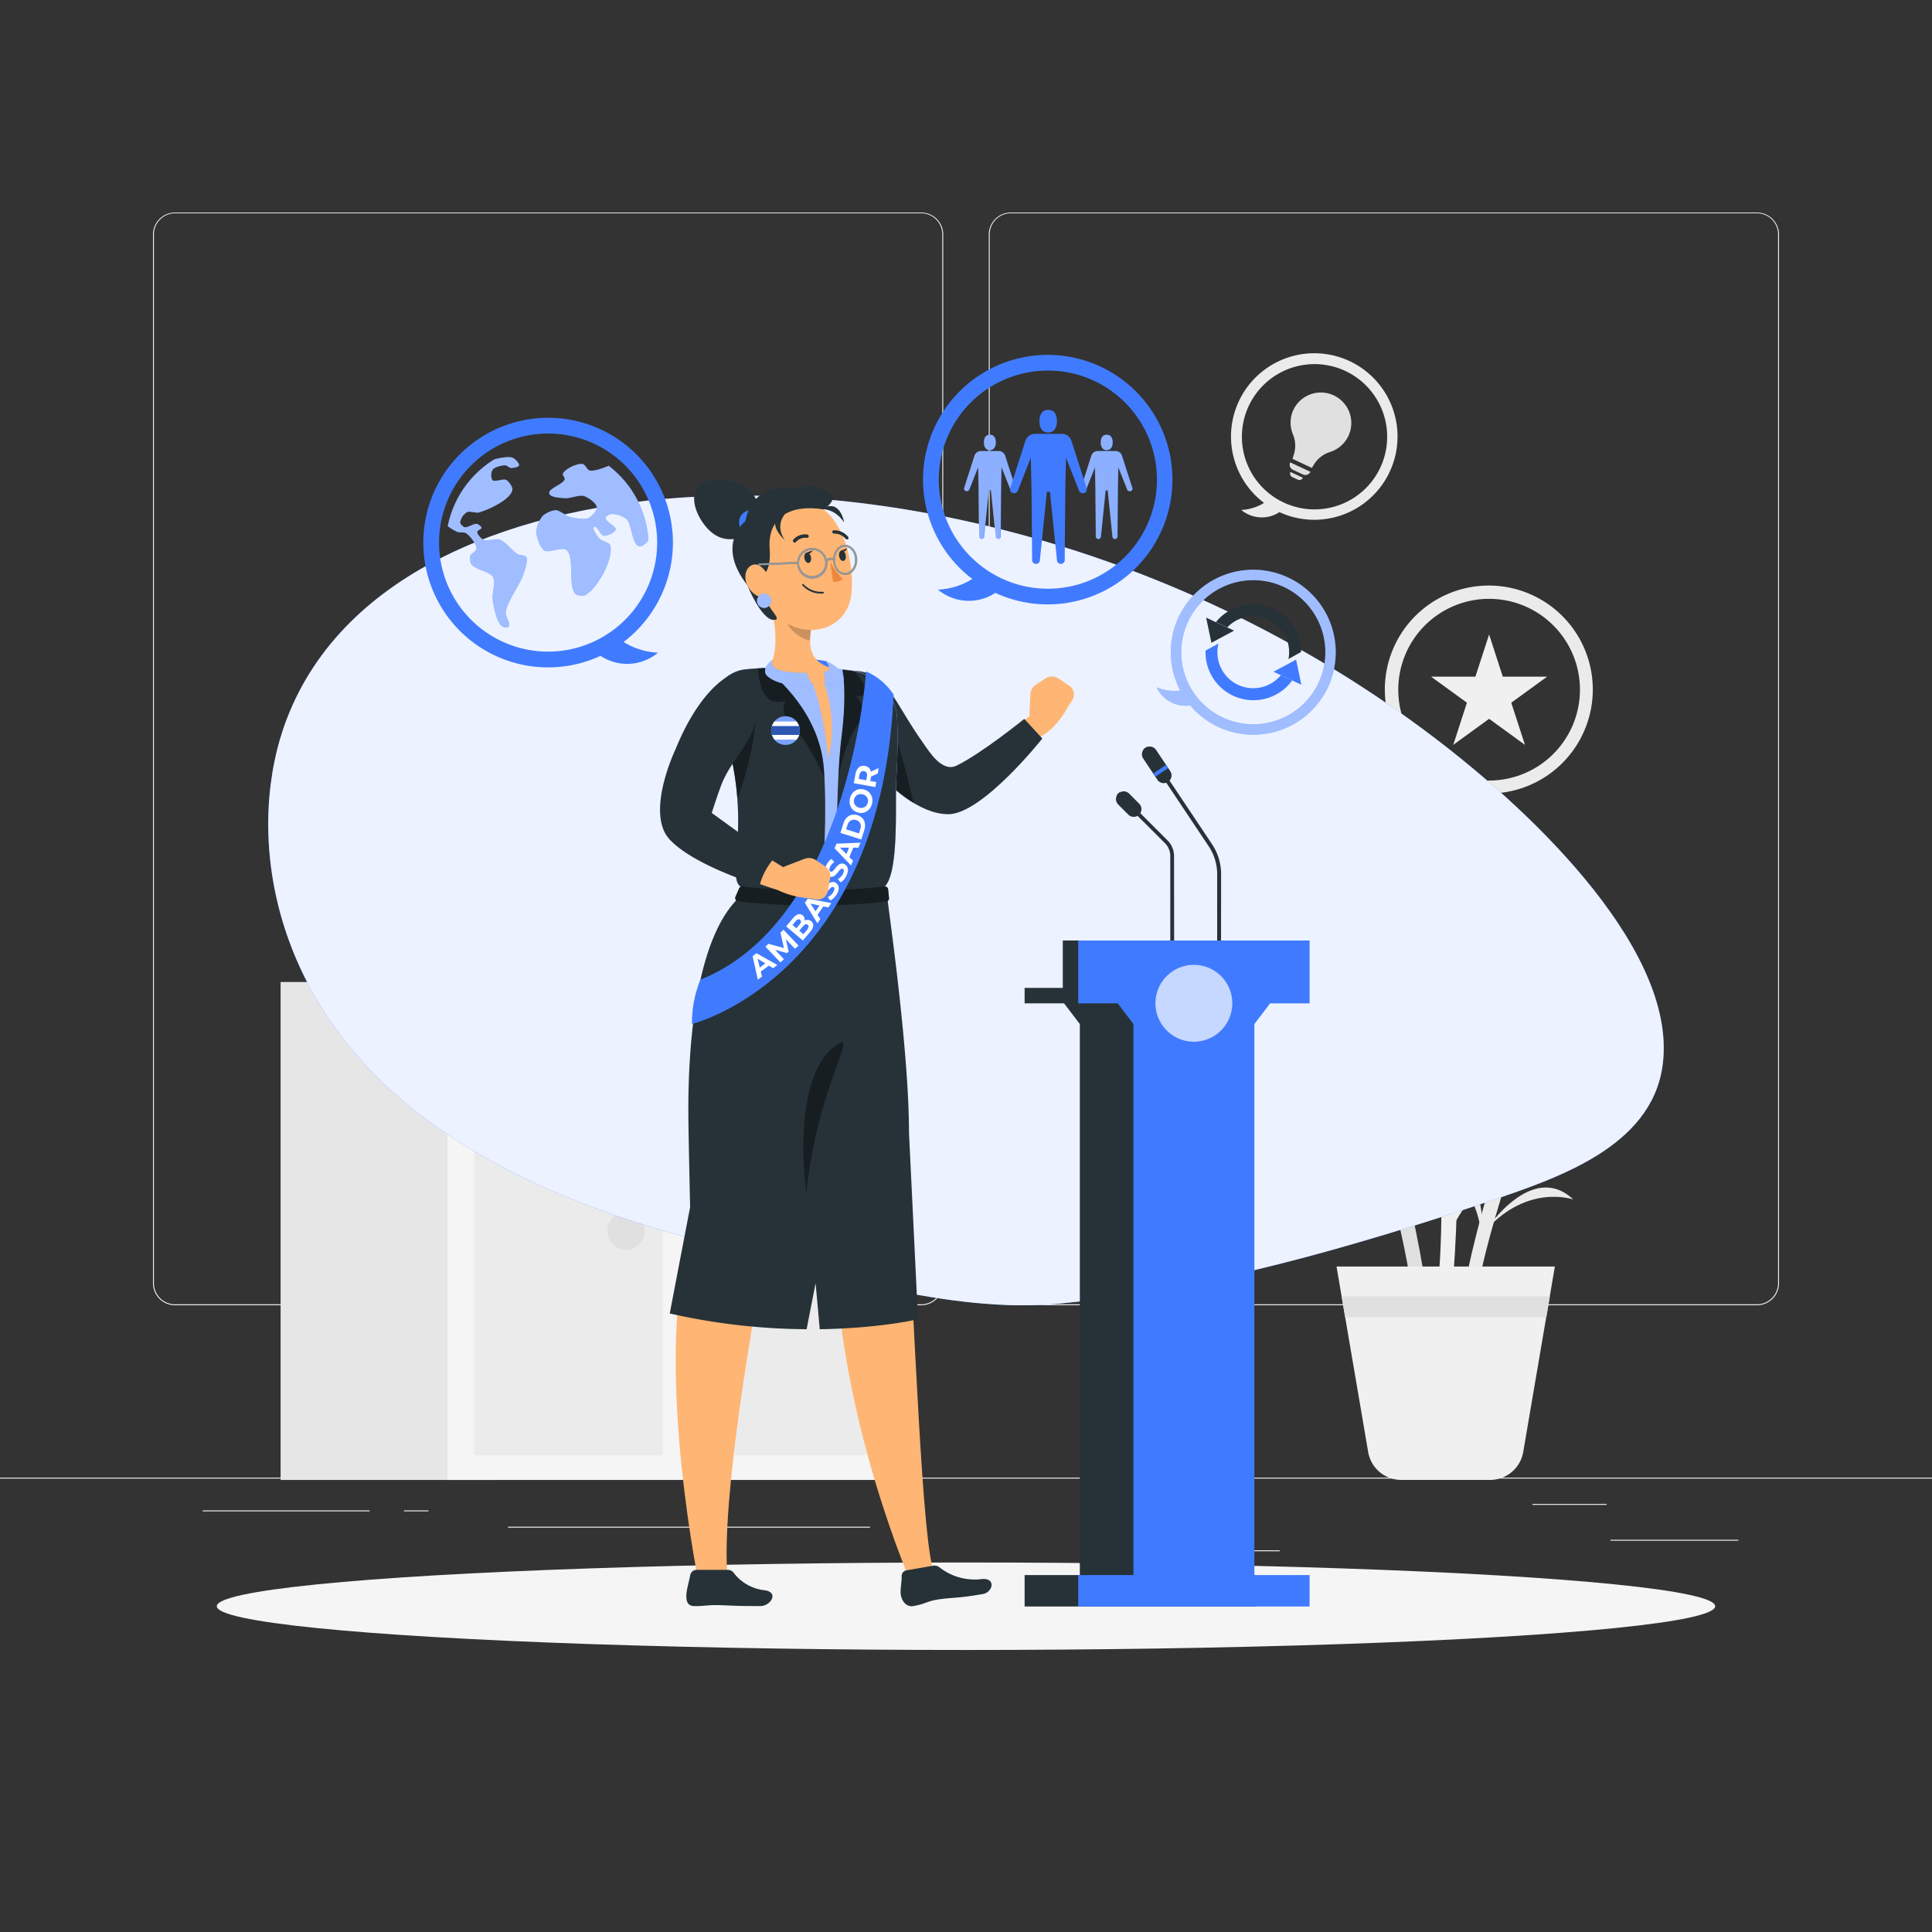<svg xmlns="http://www.w3.org/2000/svg" viewBox="0 0 500 500"><rect x="0" y="0" width="500" height="500" fill="#333333" stroke="none"/><g id="background-complete"><rect x="416.78" y="398.49" width="33.12" height="0.25" style="fill:#ebebeb"></rect><rect x="322.53" y="401.21" width="8.69" height="0.25" style="fill:#ebebeb"></rect><rect x="396.59" y="389.21" width="19.19" height="0.25" style="fill:#ebebeb"></rect><rect x="52.46" y="390.89" width="43.19" height="0.25" style="fill:#ebebeb"></rect><rect x="104.56" y="390.89" width="6.33" height="0.25" style="fill:#ebebeb"></rect><rect x="131.47" y="395.11" width="93.68" height="0.25" style="fill:#ebebeb"></rect><path d="M238.4,337.8H45.3a5.71,5.71,0,0,1-5.71-5.71V60.66A5.71,5.71,0,0,1,45.3,55H238.4a5.71,5.71,0,0,1,5.71,5.71V332.09A5.71,5.71,0,0,1,238.4,337.8ZM45.3,55.2a5.47,5.47,0,0,0-5.46,5.46V332.09a5.47,5.47,0,0,0,5.46,5.46H238.4a5.47,5.47,0,0,0,5.46-5.46V60.66a5.47,5.47,0,0,0-5.46-5.46Z" style="fill:#ebebeb"></path><path d="M454.7,337.8H261.6a5.71,5.71,0,0,1-5.71-5.71V60.66A5.71,5.71,0,0,1,261.6,55H454.7a5.71,5.71,0,0,1,5.71,5.71V332.09A5.71,5.71,0,0,1,454.7,337.8ZM261.6,55.2a5.47,5.47,0,0,0-5.46,5.46V332.09a5.47,5.47,0,0,0,5.46,5.46H454.7a5.47,5.47,0,0,0,5.46-5.46V60.66a5.47,5.47,0,0,0-5.46-5.46Z" style="fill:#ebebeb"></path><rect y="382.4" width="500" height="0.25" style="fill:#ebebeb"></rect><path d="M364.82,330.64S359,289.55,331.35,227.87c0,0,26.12,35.78,37.23,102.38Z" style="fill:#e0e0e0"></path><path d="M363.65,317.35s-11.9-20-24-9.56C339.61,307.79,352.43,303.9,363.65,317.35Z" style="fill:#e0e0e0"></path><path d="M361.21,307.36s-9.3-24.09-29.06-17.44C332.15,289.92,352.25,292.45,361.21,307.36Z" style="fill:#e0e0e0"></path><path d="M357.1,292.75a39.45,39.45,0,0,0-29.22-17S343,267,356.81,290Z" style="fill:#e0e0e0"></path><path d="M352.45,278.8S342.9,264,327.78,263.11c0,0,13.74-6.63,24.36,12.72Z" style="fill:#e0e0e0"></path><path d="M346.5,262s-7.28-10.27-18.09-10.15c0,0,11.52-4.09,17.88,8.17Z" style="fill:#e0e0e0"></path><path d="M342.41,252.51s-5.22-13.69-16-13.58c0,0,9.22-3,15.58,9.21Z" style="fill:#e0e0e0"></path><path d="M364.79,321.1s-1.59-23.25,14.36-21.52C379.15,299.58,366.38,303.66,364.79,321.1Z" style="fill:#e0e0e0"></path><path d="M361.13,311.49s-6-25.11,14-30.86C375.14,280.63,360,294.14,361.13,311.49Z" style="fill:#e0e0e0"></path><path d="M356.49,292.94a39.44,39.44,0,0,1,14.38-30.6s-17.43,1.37-15.72,28.16Z" style="fill:#e0e0e0"></path><path d="M353.73,277s-.57-17.64,11.39-26.92c0,0-15.08,2.35-12.83,24.3Z" style="fill:#e0e0e0"></path><path d="M349,264.14s.15-12.58,9.12-18.63c0,0-11.8,3.19-10.08,16.89Z" style="fill:#e0e0e0"></path><path d="M344.08,252.38s-3.48-14.23,5.48-20.28c0,0-9.31,2.74-7.59,16.44Z" style="fill:#e0e0e0"></path><path d="M383.09,330.24s7.15-37.35,35.11-92.59c0,0-25.46,31.6-38.53,92.07Z" style="fill:#ebebeb"></path><path d="M384.75,318.13s11.75-17.82,22.41-7.7C407.16,310.43,395.59,306.3,384.75,318.13Z" style="fill:#ebebeb"></path><path d="M387.41,309.09s9.57-21.64,27.36-14.69C414.77,294.4,396.26,295.84,387.41,309.09Z" style="fill:#ebebeb"></path><path d="M391.81,295.9a36.13,36.13,0,0,1,27.49-14.3s-13.47-8.7-27.1,11.78Z" style="fill:#ebebeb"></path><path d="M396.68,283.34s9.38-13.17,23.26-13.28c0,0-12.29-6.67-22.85,10.57Z" style="fill:#ebebeb"></path><path d="M402.85,268.2s7.11-9.08,17-8.5c0,0-10.37-4.24-16.72,6.7Z" style="fill:#ebebeb"></path><path d="M407,259.71s5.37-12.3,15.26-11.72c0,0-8.31-3.19-14.66,7.75Z" style="fill:#ebebeb"></path><path d="M383.53,321.51s2.47-21.21-12.2-20.32C371.33,301.19,382.84,305.48,383.53,321.51Z" style="fill:#ebebeb"></path><path d="M387.31,312.88s6.61-22.72-11.48-28.85C375.83,284,389.07,297,387.31,312.88Z" style="fill:#ebebeb"></path><path d="M392.36,296.1a36.13,36.13,0,0,0-11.83-28.63s15.9,2,13.16,26.45Z" style="fill:#ebebeb"></path><path d="M395.58,281.62s1.29-16.12-9.25-25.14c0,0,13.7,2.81,10.68,22.8Z" style="fill:#ebebeb"></path><path d="M400.46,270.07s.41-11.52-7.53-17.44c0,0,10.66,3.42,8.49,15.88Z" style="fill:#ebebeb"></path><path d="M405.49,259.52s3.8-12.87-4.14-18.79c0,0,8.41,2.9,6.23,15.37Z" style="fill:#ebebeb"></path><path d="M372.35,330.23s4.2-41.29-7.78-107.8c0,0,16.75,41,11.52,108.32Z" style="fill:#f0f0f0"></path><path d="M374.41,317.05s-6.73-22.31-21-15.06C353.37,302,366.76,301.29,374.41,317.05Z" style="fill:#f0f0f0"></path><path d="M374.44,306.77s-3.24-25.62-24-23.92C350.43,282.85,369.33,290.14,374.44,306.77Z" style="fill:#f0f0f0"></path><path d="M374,291.6a39.45,39.45,0,0,0-24.27-23.55s16.8-4.88,24.66,20.79Z" style="fill:#f0f0f0"></path><path d="M372.8,276.94s-5.7-16.71-20.17-21.16c0,0,14.93-3.13,20.59,18.2Z" style="fill:#f0f0f0"></path><path d="M371.07,259.18S366.48,247.46,356,245c0,0,12.16-1.2,15.39,12.23Z" style="fill:#f0f0f0"></path><path d="M369.38,249s-1.77-14.54-12.3-17c0,0,9.69-.73,12.92,12.69Z" style="fill:#f0f0f0"></path><path d="M374.62,321s4-22.94,19.11-17.43C393.73,303.53,380.35,304.42,374.62,321Z" style="fill:#f0f0f0"></path><path d="M373.37,310.76s.19-25.83,21-26.59C394.39,284.17,376.48,293.65,373.37,310.76Z" style="fill:#f0f0f0"></path><path d="M373.33,291.64a39.44,39.44,0,0,1,21.31-26.25s-17.25-2.87-22,23.55Z" style="fill:#f0f0f0"></path><path d="M374.48,275.48s3.69-17.26,17.54-23.39c0,0-15.2-1.35-18.3,20.5Z" style="fill:#f0f0f0"></path><path d="M373,261.89s3.17-12.18,13.33-15.9c0,0-12.22.26-13.84,14Z" style="fill:#f0f0f0"></path><path d="M371,249.28s.05-14.65,10.2-18.36c0,0-9.7.41-11.32,14.12Z" style="fill:#f0f0f0"></path><path d="M345.89,327.77l8.19,48a8.68,8.68,0,0,0,8.56,7.23h23a8.69,8.69,0,0,0,8.57-7.23l8.19-48Z" style="fill:#f0f0f0"></path><polygon points="400.19 340.9 401.11 335.49 347.21 335.49 348.13 340.9 400.19 340.9" style="fill:#e0e0e0"></polygon><rect x="100.78" y="190.86" width="2" height="61.13" style="fill:#f0f0f0"></rect><rect x="100.78" y="245.54" width="2" height="6.45" style="fill:#e0e0e0"></rect><rect x="86.78" y="249.53" width="30" height="4.92" style="fill:#f0f0f0"></rect><path d="M103.79,190.86a2,2,0,1,1-2-2A2,2,0,0,1,103.79,190.86Z" style="fill:#e0e0e0"></path><path d="M101.78,192.87s7.84,2,8,8.67,7.34,6.5,7.84,14.33,3.83,10.67,3.83,10.67V243s-8.67,0-8.67-8.83-6-7-7.33-14.84-3.67-7-3.67-7Z" style="fill:#e0e0e0"></path><rect x="135.45" y="190.86" width="2" height="61.13" style="fill:#f0f0f0"></rect><rect x="135.45" y="245.54" width="2" height="6.45" style="fill:#e0e0e0"></rect><rect x="121.45" y="249.53" width="30" height="4.92" style="fill:#f0f0f0"></rect><path d="M138.46,190.86a2,2,0,1,1-2-2A2,2,0,0,1,138.46,190.86Z" style="fill:#e0e0e0"></path><path d="M136.45,192.87s7.83,2,8,8.67,7.33,6.5,7.83,14.33,3.84,10.67,3.84,10.67V243s-8.67,0-8.67-8.83-6-7-7.33-14.84-3.67-7-3.67-7Z" style="fill:#f0f0f0"></path><rect x="170.12" y="190.86" width="2" height="61.13" style="fill:#f0f0f0"></rect><rect x="170.12" y="245.54" width="2" height="6.45" style="fill:#e0e0e0"></rect><rect x="156.12" y="249.53" width="30" height="4.92" style="fill:#f0f0f0"></rect><circle cx="171.12" cy="190.86" r="2" style="fill:#e0e0e0"></circle><path d="M171.12,192.87s7.83,2,8,8.67,7.33,6.5,7.83,14.33,3.83,10.67,3.83,10.67V243s-8.66,0-8.66-8.83-6-7-7.34-14.84-3.66-7-3.66-7Z" style="fill:#e0e0e0"></path><rect x="72.62" y="254.14" width="55.26" height="128.87" style="fill:#e6e6e6"></rect><rect x="115.82" y="254.14" width="115.43" height="128.87" style="fill:#f5f5f5"></rect><path d="M171.53,376.62H122.72V286.68a24.4,24.4,0,0,1,24.4-24.4h0a24.4,24.4,0,0,1,24.41,24.4Z" style="fill:#ebebeb"></path><path d="M201.34,262.28h0a24.41,24.41,0,0,1,24.41,24.41v89.93a0,0,0,0,1,0,0H176.94a0,0,0,0,1,0,0V286.68A24.41,24.41,0,0,1,201.34,262.28Z" style="fill:#ebebeb"></path><path d="M166.86,318.58a4.85,4.85,0,1,1-4.85-4.85A4.85,4.85,0,0,1,166.86,318.58Z" style="fill:#e0e0e0"></path><circle cx="186.99" cy="318.58" r="4.84" style="fill:#e0e0e0"></circle><path d="M369.07,199.89a15.28,15.28,0,0,1-7.39,2.29,10.39,10.39,0,0,0,12.36.71,26.91,26.91,0,1,0-5-3ZM385.38,202a23.51,23.51,0,1,1,23.51-23.51A23.51,23.51,0,0,1,385.38,202Z" style="fill:#ebebeb"></path><polygon points="385.38 164.21 381.83 175.12 370.36 175.12 379.64 181.86 376.1 192.77 385.38 186.03 394.66 192.77 391.11 181.86 400.39 175.12 388.92 175.12 385.38 164.21" style="fill:#f0f0f0"></polygon><path d="M327.14,130.14a12.15,12.15,0,0,1-5.91,1.83,8.3,8.3,0,0,0,9.88.57,21.55,21.55,0,1,0-4-2.4Zm13,1.69A18.8,18.8,0,1,1,359,113,18.8,18.8,0,0,1,340.17,131.83Z" style="fill:#ebebeb"></path><path d="M334.72,106.08A7.88,7.88,0,1,1,344.14,117a7.5,7.5,0,0,0-4.14,3.29l-.5.81-5-2.35.31-1a7.61,7.61,0,0,0-.19-5.32A7.86,7.86,0,0,1,334.72,106.08Z" style="fill:#e0e0e0"></path><path d="M334.6,121.58l2.61,1.22a1.45,1.45,0,0,0,1.92-.7h0l-5.23-2.44h0A1.45,1.45,0,0,0,334.6,121.58Z" style="fill:#e0e0e0"></path><path d="M334.45,123.47l1.41.66a1,1,0,0,0,1.33-.49h0l-3.22-1.5h0A1,1,0,0,0,334.45,123.47Z" style="fill:#e0e0e0"></path></g><g id="background-simple"><path d="M385.05,311c18.13-6.1,42.06-14.12,45.17-34.89,4.34-29-31.87-64.67-59.51-85.57-61.09-46.21-133.44-64.81-190.31-62C134.62,130.82,89.16,147.27,74.25,186c-10.69,27.73-5.62,72.47,35.51,103.26,22.61,16.93,48.91,25.93,72.51,32.23,31,8.26,64.15,18.55,91.72,15.9,24.57-2.36,47.78-7.53,70.11-13.72C357.94,319.8,371.64,315.54,385.05,311Z" style="fill:#407BFF"></path><path d="M385.05,311c18.13-6.1,42.06-14.12,45.17-34.89,4.34-29-31.87-64.67-59.51-85.57-61.09-46.21-133.44-64.81-190.31-62C134.62,130.82,89.16,147.27,74.25,186c-10.69,27.73-5.62,72.47,35.51,103.26,22.61,16.93,48.91,25.93,72.51,32.23,31,8.26,64.15,18.55,91.72,15.9,24.57-2.36,47.78-7.53,70.11-13.72C357.94,319.8,371.64,315.54,385.05,311Z" style="fill:#fff;opacity:0.9"></path></g><g id="Shadow"><ellipse id="path" cx="250" cy="415.69" rx="193.89" ry="11.32" style="fill:#f5f5f5"></ellipse></g><g id="Lectern"><path d="M303.87,246.69h-1V221.56a4.74,4.74,0,0,0-1.39-3.36L289,205.75l.7-.71,12.45,12.45a5.71,5.71,0,0,1,1.69,4.07Z" style="fill:#263238"></path><path d="M292,210.82l-2.6-2.6a2,2,0,0,1,0-2.83h0a2,2,0,0,1,2.83,0l2.59,2.6a2,2,0,0,1,0,2.83h0A2,2,0,0,1,292,210.82Z" style="fill:#263238"></path><path d="M316,246.69h-1V226.27a13,13,0,0,0-2.21-7.28L296,193.82l.83-.55,16.81,25.16a14,14,0,0,1,2.38,7.84Z" style="fill:#263238"></path><path d="M299.52,201.79l-3.65-5.47a2,2,0,0,1,.55-2.78h0a2,2,0,0,1,2.78.56l3.65,5.46a2,2,0,0,1-.55,2.78h0A2,2,0,0,1,299.52,201.79Z" style="fill:#263238"></path><rect x="298.4" y="199" width="4" height="1" transform="translate(-60.21 200.61) rotate(-33.77)" style="fill:#407BFF"></rect><polygon points="314.83 259.66 325.05 259.66 325.05 243.4 275.05 243.4 275.05 255.66 265.17 255.66 265.17 259.66 275.38 259.66 279.46 265.02 279.46 407.63 265.17 407.63 265.17 415.76 325.05 415.76 325.05 407.63 310.76 407.63 310.76 265.02 314.83 259.66" style="fill:#263238"></polygon><polygon points="328.71 259.66 338.92 259.66 338.92 243.4 279.05 243.4 279.05 259.66 289.26 259.66 293.33 265.02 293.33 407.63 279.05 407.63 279.05 415.76 338.92 415.76 338.92 407.63 324.63 407.63 324.63 265.02 328.71 259.66" style="fill:#407BFF"></polygon><circle cx="308.98" cy="259.66" r="9.95" transform="translate(-14.72 500.72) rotate(-76.72)" style="fill:#fff;opacity:0.7"></circle></g><g id="Icon"><path d="M333.37,149.46a21.32,21.32,0,0,0-27.9,29.26,12.16,12.16,0,0,1-6.11-.82,8.24,8.24,0,0,0,8.67,4.65,21.34,21.34,0,1,0,25.34-33.09Zm7.88,27.23a18.65,18.65,0,1,1-9-24.79A18.66,18.66,0,0,1,341.25,176.69Z" style="fill:#407BFF"></path><path d="M333.37,149.46a21.32,21.32,0,0,0-27.9,29.26,12.16,12.16,0,0,1-6.11-.82,8.24,8.24,0,0,0,8.67,4.65,21.34,21.34,0,1,0,25.34-33.09Zm7.88,27.23a18.65,18.65,0,1,1-9-24.79A18.66,18.66,0,0,1,341.25,176.69Z" style="fill:#fff;opacity:0.5"></path><polygon points="313.51 166.35 312.15 159.85 319.37 163.21 313.51 166.35" style="fill:#263238"></polygon><polygon points="335.43 170.71 336.79 177.21 329.58 173.85 335.43 170.71" style="fill:#407BFF"></polygon><path d="M331.48,174.74a9.27,9.27,0,0,1-16.13-8.19L312,168.37a12.39,12.39,0,0,0,22.42,7.72Z" style="fill:#407BFF"></path><path d="M329.59,157.55A12.42,12.42,0,0,0,314.68,161l2.94,1.37a9.28,9.28,0,0,1,15.83,8.19l3.29-1.84A12.41,12.41,0,0,0,329.59,157.55Z" style="fill:#263238"></path></g><g id="People"><path d="M271.2,91.84a32.29,32.29,0,0,0-19.57,58,18.39,18.39,0,0,1-8.88,2.76,12.48,12.48,0,0,0,14.84.84A32.29,32.29,0,1,0,271.2,91.84Zm0,60.52a28.23,28.23,0,1,1,28.22-28.23A28.22,28.22,0,0,1,271.2,152.36Z" style="fill:#407BFF"></path><path d="M257.75,114.5c0,1.09-.45,2-1.54,2s-1.54-.89-1.54-2,.44-2,1.54-2S257.75,113.4,257.75,114.5Z" style="fill:#407BFF"></path><path d="M258.51,116.73H253.9a1.76,1.76,0,0,0-1.67,1.22l-2.66,8.31a.65.65,0,0,0,.4.81l.1,0a.65.65,0,0,0,.82-.38l2.29-5.8s.1,4.45.12,5.93c0,3,.11,12,.11,12a.65.65,0,0,0,.65.65h0a.64.64,0,0,0,.65-.59l1.23-12h.54l1.23,12a.64.64,0,0,0,.65.59h0a.65.65,0,0,0,.65-.65s.07-9,.11-12c0-1.48.11-5.93.11-5.93l2.3,5.8a.65.65,0,0,0,.82.38l.09,0a.64.64,0,0,0,.41-.81L260.18,118A1.74,1.74,0,0,0,258.51,116.73Z" style="fill:#407BFF"></path><path d="M288,114.5c0,1.09-.44,2-1.54,2s-1.54-.89-1.54-2,.44-2,1.54-2S288,113.4,288,114.5Z" style="fill:#407BFF"></path><path d="M288.75,116.73h-4.62a1.76,1.76,0,0,0-1.67,1.22l-2.66,8.31a.65.65,0,0,0,.4.81l.1,0a.65.65,0,0,0,.82-.38l2.29-5.8s.1,4.45.12,5.93c0,3,.11,12,.11,12a.65.65,0,0,0,.65.65h0a.64.64,0,0,0,.65-.59l1.23-12h.54l1.23,12a.64.64,0,0,0,.65.59h0a.65.65,0,0,0,.65-.65s.07-9,.11-12c0-1.48.11-5.93.11-5.93l2.3,5.8a.65.65,0,0,0,.82.38l.1,0a.65.65,0,0,0,.4-.81L290.42,118A1.76,1.76,0,0,0,288.75,116.73Z" style="fill:#407BFF"></path><g style="opacity:0.4"><path d="M257.69,114.5c0,1.09-.45,2-1.54,2s-1.54-.89-1.54-2,.44-2,1.54-2S257.69,113.4,257.69,114.5Z" style="fill:#fff"></path><path d="M258.45,116.73h-4.61a1.75,1.75,0,0,0-1.67,1.22l-2.67,8.31a.64.64,0,0,0,.41.81l.09,0a.67.67,0,0,0,.83-.38l2.29-5.8s.1,4.45.12,5.93c0,3,.1,12,.1,12a.66.66,0,0,0,.66.65h0a.66.66,0,0,0,.65-.59l1.22-12h.55l1.22,12a.66.66,0,0,0,.65.59h0a.66.66,0,0,0,.66-.65s.06-9,.1-12l.12-5.93,2.29,5.8a.67.67,0,0,0,.83.38l.09,0a.64.64,0,0,0,.41-.81L260.12,118A1.75,1.75,0,0,0,258.45,116.73Z" style="fill:#fff"></path><path d="M287.92,114.5c0,1.09-.45,2-1.54,2s-1.54-.89-1.54-2,.44-2,1.54-2S287.92,113.4,287.92,114.5Z" style="fill:#fff"></path><path d="M288.68,116.73h-4.61A1.75,1.75,0,0,0,282.4,118l-2.67,8.31a.66.66,0,0,0,.41.81l.09,0a.66.66,0,0,0,.83-.38l2.29-5.8s.1,4.45.12,5.93c0,3,.1,12,.1,12a.66.66,0,0,0,.66.65h0a.66.66,0,0,0,.65-.59l1.23-12h.54l1.22,12a.66.66,0,0,0,.65.59h0a.66.66,0,0,0,.66-.65s.06-9,.11-12c0-1.48.11-5.93.11-5.93l2.29,5.8a.67.67,0,0,0,.83.38l.09,0a.64.64,0,0,0,.41-.81L290.35,118A1.75,1.75,0,0,0,288.68,116.73Z" style="fill:#fff"></path></g><path d="M273.54,109c0,1.62-.66,2.94-2.28,2.94S269,110.6,269,109s.66-2.93,2.28-2.93S273.54,107.36,273.54,109Z" style="fill:#407BFF"></path><path d="M274.67,112.28h-6.82a2.59,2.59,0,0,0-2.47,1.8l-3.95,12.3a1,1,0,0,0,.6,1.21l.14,0a1,1,0,0,0,1.22-.56l3.39-8.59s.14,6.59.18,8.79c.06,4.43.15,17.71.15,17.71a1,1,0,0,0,1,1h0a1,1,0,0,0,1-.87l1.82-17.8h.8l1.82,17.8a1,1,0,0,0,1,.87h0a1,1,0,0,0,1-1s.09-13.28.16-17.71c0-2.2.17-8.79.17-8.79l3.39,8.59a1,1,0,0,0,1.22.56l.14,0a1,1,0,0,0,.6-1.21l-3.95-12.3A2.59,2.59,0,0,0,274.67,112.28Z" style="fill:#407BFF"></path></g><g id="World"><path d="M158.6,164a18.33,18.33,0,0,0,11.7,4.91,12.46,12.46,0,0,1-16.8-.75c-.12-.12-.22-.24-.33-.36Z" style="fill:#407BFF"></path><path d="M109.55,140.42a32.3,32.3,0,1,0,32.3-32.3A32.3,32.3,0,0,0,109.55,140.42Zm4.08,0a28.22,28.22,0,1,1,28.22,28.22A28.22,28.22,0,0,1,113.63,140.42Z" style="fill:#407BFF"></path><path d="M127.58,149.33c.75,1.32-.32,4.56-.07,6,.3,1.79,1,5.78,2.47,6.82.34.24,1.4.32,1.66,0,.6-.73-.87-2.75-.77-3.69.32-2.75,3.86-7.38,4.65-10,.32-1,1.22-3.4.64-4.33-.29-.47-1.61-.42-2.1-.68-1.33-.72-3.3-3.31-4.73-3.8-1-.35-3.29.5-4.25,0-.57-.27-1.61-1.36-1.57-2,0-.38,1.1-.68,1.09-1.06s-.78-.88-1.14-1c-.83-.19-2.47,1.07-3.28.83a2,2,0,0,1-1.11-1.22,4,4,0,0,1,1.77-2.65c.7-.36,2.39.29,3.15.07,2.5-.75,8.21-3.31,8.61-5.88.12-.74-.93-2.16-1.58-2.52-.8-.44-3,.65-3.62,0a2.94,2.94,0,0,1,.09-2.66c.53-.71,2.46-1.19,3.34-1.13.39,0,1,.66,1.4.69.55,0,1.94-.16,2.09-.69s-1.08-1.75-1.7-2c-1-.33-2.82,0-4.61.41a26.34,26.34,0,0,0-12.13,17.32,12.29,12.29,0,0,0,2.56,1.53c.53.15,1.7,0,2.16.3,1,.64,2.78,2.84,2.7,4.06,0,.61-1.44,1.24-1.62,1.82a3.38,3.38,0,0,0,.26,2.06C122.84,147.42,126.78,147.92,127.58,149.33Z" style="fill:#407BFF"></path><path d="M157.53,120.55c-1.82.76-3.87,1.44-4.95,1.21-.6-.14-1.18-1.59-1.79-1.68-1.41-.21-4.58,1.22-5.12,2.54-.14.34.57,1,.48,1.39-.33,1.32-4.31,2.39-4,3.71.25,1.07,3.11,1.13,4.2,1.22s3.62-.93,4.77-.57,3.25,1.84,3.34,2.95c.08.88-1.4,2.4-2.21,2.76-1.09.48-3.61,0-4.76-.29-1-.26-2.69-1.76-3.72-1.77a6.41,6.41,0,0,0-3.36,1.54,8,8,0,0,0-1.64,4c0,1.34,1,4.19,2.1,4.91s4.57-1,5.69-.16c2.31,1.82.26,9.56,2.47,11.51a3,3,0,0,0,2.46.2c3.14-1.77,7.41-9.43,6.42-12.89-.22-.77-2.18-1.09-2.71-1.68s-2.14-2.63-1.44-3.13,1.61,2.2,2.44,2.32,3-.76,3.14-1.63-2.74-2-2.61-3c.06-.43,1-.9,1.47-1a6.5,6.5,0,0,1,4,1.37c1.35,1.39,1.37,6.8,3.3,7,.72.08,1.53-.58,2.31-1.53A26.22,26.22,0,0,0,157.53,120.55Z" style="fill:#407BFF"></path><path d="M127.58,149.33c.75,1.32-.32,4.56-.07,6,.3,1.79,1,5.78,2.47,6.82.34.24,1.4.32,1.66,0,.6-.73-.87-2.75-.77-3.69.32-2.75,3.86-7.38,4.65-10,.32-1,1.22-3.4.64-4.33-.29-.47-1.61-.42-2.1-.68-1.33-.72-3.3-3.31-4.73-3.8-1-.35-3.29.5-4.25,0-.57-.27-1.61-1.36-1.57-2,0-.38,1.1-.68,1.09-1.06s-.78-.88-1.14-1c-.83-.19-2.47,1.07-3.28.83a2,2,0,0,1-1.11-1.22,4,4,0,0,1,1.77-2.65c.7-.36,2.39.29,3.15.07,2.5-.75,8.21-3.31,8.61-5.88.12-.74-.93-2.16-1.58-2.52-.8-.44-3,.65-3.62,0a2.94,2.94,0,0,1,.09-2.66c.53-.71,2.46-1.19,3.34-1.13.39,0,1,.66,1.4.69.55,0,1.94-.16,2.09-.69s-1.08-1.75-1.7-2c-1-.33-2.82,0-4.61.41a26.34,26.34,0,0,0-12.13,17.32,12.29,12.29,0,0,0,2.56,1.53c.53.15,1.7,0,2.16.3,1,.64,2.78,2.84,2.7,4.06,0,.61-1.44,1.24-1.62,1.82a3.38,3.38,0,0,0,.26,2.06C122.84,147.42,126.78,147.92,127.58,149.33Z" style="fill:#fff;opacity:0.5"></path><path d="M157.53,120.55c-1.82.76-3.87,1.44-4.95,1.21-.6-.14-1.18-1.59-1.79-1.68-1.41-.21-4.58,1.22-5.12,2.54-.14.34.57,1,.48,1.39-.33,1.32-4.31,2.39-4,3.71.25,1.07,3.11,1.13,4.2,1.22s3.62-.93,4.77-.57,3.25,1.84,3.34,2.95c.08.88-1.4,2.4-2.21,2.76-1.09.48-3.61,0-4.76-.29-1-.26-2.69-1.76-3.72-1.77a6.41,6.41,0,0,0-3.36,1.54,8,8,0,0,0-1.64,4c0,1.34,1,4.19,2.1,4.91s4.57-1,5.69-.16c2.31,1.82.26,9.56,2.47,11.51a3,3,0,0,0,2.46.2c3.14-1.77,7.41-9.43,6.42-12.89-.22-.77-2.18-1.09-2.71-1.68s-2.14-2.63-1.44-3.13,1.61,2.2,2.44,2.32,3-.76,3.14-1.63-2.74-2-2.61-3c.06-.43,1-.9,1.47-1a6.5,6.5,0,0,1,4,1.37c1.35,1.39,1.37,6.8,3.3,7,.72.08,1.53-.58,2.31-1.53A26.22,26.22,0,0,0,157.53,120.55Z" style="fill:#fff;opacity:0.5"></path></g><g id="Character"><path d="M193,126.1a7.33,7.33,0,1,1-8.23,12.13c-3.35-2.28-6.65-8.48-4.38-11.83S189.68,123.82,193,126.1Z" style="fill:#263238"></path><path d="M191.89,137.64s-2.56-4.84,2.81-5.83l-.31,2.21-1.06,3.21Z" style="fill:#407BFF"></path><path d="M270.47,175.64l-2.34,1.52a3.25,3.25,0,0,0-1.47,2.57l-.21,4.88a6,6,0,0,0,2.32,5l1,.74c4-2.25,6.75-7.65,6.75-7.65l.94-1.46a2.69,2.69,0,0,0-.71-3.76l-2.86-1.91A3.09,3.09,0,0,0,270.47,175.64Z" style="fill:#ffb573"></path><path d="M229,180.68c1.26,1.88,2.64,3.95,4,5.86s2.84,3.84,4.31,5.65a54.89,54.89,0,0,0,4.52,4.95,21.6,21.6,0,0,0,2.23,1.82,7.41,7.41,0,0,0,1.46.82s0,0,0,0h-.1l-.1,0s0,0,.15,0a5.05,5.05,0,0,0,1-.27,17.41,17.41,0,0,0,2.71-1.31,65.19,65.19,0,0,0,5.82-3.87c3.88-2.85,7.78-6,11.58-9.11l.06-.05a2.81,2.81,0,0,1,4,3.85,100.26,100.26,0,0,1-10.17,11.77,56.15,56.15,0,0,1-6.13,5.3,27.35,27.35,0,0,1-3.85,2.4,14.18,14.18,0,0,1-2.57,1,12,12,0,0,1-1.72.33,8.36,8.36,0,0,1-1,.05l-.58,0-.46,0a14.73,14.73,0,0,1-5.51-1.93,26.5,26.5,0,0,1-3.82-2.67,51,51,0,0,1-6-5.84c-1.8-2-3.44-4.09-5-6.21s-3-4.24-4.44-6.61a5.63,5.63,0,0,1,9.5-6.05Z" style="fill:#ffb573"></path><path d="M238.94,192.33c-8.09-11.36-9.21-18.64-18.41-18.75-9.69,10.66,9.32,29,9.32,29s7.64,8.12,15.56,8.14c8.84,0,24.34-19.59,24.34-19.59l-4.67-5.08s-11.12,9-17.5,12.08C243.76,200,240.45,194.45,238.94,192.33Z" style="fill:#263238"></path><path d="M230.91,187l-4.58-5.5-1.13,1.24-2.12,3.51-.55,7.38a58.41,58.41,0,0,0,7.32,9,34.76,34.76,0,0,0,6.6,5.22C234.17,197.94,230.91,187,230.91,187Z" style="opacity:0.4"></path><path d="M213.73,171.09a45.2,45.2,0,0,0-13.8-.31c-1.23,2.38-.57,6-.57,6l17.22-.47A5.14,5.14,0,0,0,213.73,171.09Z" style="fill:#407BFF"></path><path d="M228.82,230.67s6.28,48.83,5.73,79.84c2.18,29.08,4,90.12,7.31,96.71-.11,1.49-5.3,1.81-6.69.92,0,0-21.74-50.41-18.82-97.63-20-49.25-18.78-79.84-18.78-79.84Z" style="fill:#ffb573"></path><path d="M254.34,412.54c-6.66,1.14-7.41.83-11.2,1.35-3.25.45-3.51,1.2-6.76,1.76-2.16.38-3.39-1.93-3.3-3.84,0-1.14.28-2.48.27-3.89a1.48,1.48,0,0,1,1.26-1.52l6.92-1.2a2.07,2.07,0,0,1,1.57.39,14.69,14.69,0,0,0,11,3.07C257.82,408.3,257,412.08,254.34,412.54Z" style="fill:#263238"></path><path d="M220.32,230.67S206,285.79,200.39,312.85c-5.95,28.42-13.77,76.19-12.12,95.07-1.59.94-4.53,1.05-7.75.05,0,0-12.74-63.44.08-93.87-5.62-67.32,12.19-83.43,12.19-83.43Z" style="fill:#ffb573"></path><path d="M196.75,415.65c-6.91,0-6.42-.1-10.31-.23-3.33-.12-4.09.29-6.76.23-2.24,0-2.31-2.18-1.8-4.64.19-.94.49-2,.76-3.4a1.65,1.65,0,0,1,1.64-1.33h8.08a1.9,1.9,0,0,1,1.52.77,11.63,11.63,0,0,0,8,4.51C201.66,412.06,199.5,415.65,196.75,415.65Z" style="fill:#263238"></path><path d="M232.17,186a151.45,151.45,0,0,1-.24,16c-.29,7,.92,26.79-4,28-3.81,2.24-23.14,1.42-35.48-.17-5.87-1.73,4.08-17.13-6.82-46-1.9-5,1.91-10.1,7.43-10.63,1.48-.14,3-.26,4.66-.33a125.59,125.59,0,0,1,16.92,0c1.84.16,3.75.37,5.57.61C226.78,174.39,232,179.78,232.17,186Z" style="fill:#407BFF"></path><path d="M232.17,186a151.45,151.45,0,0,1-.24,16c-.29,7,.92,26.79-4,28-3.81,2.24-23.14,1.42-35.48-.17-5.87-1.73,4.08-17.13-6.82-46-1.9-5,1.91-10.1,7.43-10.63,1.48-.14,3-.26,4.66-.33a125.59,125.59,0,0,1,16.92,0c1.84.16,3.75.37,5.57.61C226.78,174.39,232,179.78,232.17,186Z" style="fill:#fff;opacity:0.5"></path><path d="M198.89,153.88c1.48,5.44,3.28,15.42-.25,19.06,0,0-2.55,4.77,11.83,4.34,1.25,3,3.18,11.14,3.86,18.85,2.29-7.75,0-16.82-1-19,9.24-.79,2.23-4.18,2.23-4.18-6.18-1.45-6.36-6-5.62-10.19Z" style="fill:#ffb573"></path><path d="M203.4,157.5l6.54,5.25a17,17,0,0,0-.3,3c-2.34-.34-5.72-2.88-6.15-5.31A8.08,8.08,0,0,1,203.4,157.5Z" style="opacity:0.2"></path><path d="M194.24,143c1.65,8.79,2.17,12.54,7.18,16.76,7.55,6.34,17.92,3,18.91-6,.89-8.07-2-21.09-11-24A11.47,11.47,0,0,0,194.24,143Z" style="fill:#ffb573"></path><path d="M208.17,144.41c.11.75.58,1.32,1.06,1.29s.77-.67.67-1.41-.58-1.32-1.06-1.29S208.06,143.67,208.17,144.41Z" style="fill:#263238"></path><path d="M217.15,143.89c.11.74.58,1.31,1.06,1.28s.77-.67.67-1.41-.58-1.32-1.06-1.29S217.05,143.14,217.15,143.89Z" style="fill:#263238"></path><path d="M217.62,142.53l1.67-.64S218.6,143.35,217.62,142.53Z" style="fill:#263238"></path><path d="M214.83,145.29a21.91,21.91,0,0,0,3.28,4.56,3,3,0,0,1-2.53.69Z" style="fill:#ed893e"></path><path d="M211.79,153.59a7.13,7.13,0,0,0,1.23,0,.21.21,0,0,0,.19-.23.26.26,0,0,0-.25-.21,6.25,6.25,0,0,1-5-1.95.2.2,0,0,0-.3,0,.21.21,0,0,0,0,.3A6.49,6.49,0,0,0,211.79,153.59Z" style="fill:#263238"></path><path d="M205.66,140.42a.44.44,0,0,0,.31-.13,3.23,3.23,0,0,1,2.85-1.1.39.39,0,0,0,.48-.34.48.48,0,0,0-.38-.52,4,4,0,0,0-3.61,1.34.44.44,0,0,0,.05.62A.53.53,0,0,0,205.66,140.42Z" style="fill:#263238"></path><path d="M219.17,139.61a.4.4,0,0,0,.3-.09.44.44,0,0,0,0-.62,4.62,4.62,0,0,0-3.72-1.66.4.4,0,0,0-.35.48.47.47,0,0,0,.5.39,3.67,3.67,0,0,1,2.94,1.34A.45.45,0,0,0,219.17,139.61Z" style="fill:#263238"></path><path d="M208.64,143.06l1.67-.64S209.61,143.88,208.64,143.06Z" style="fill:#263238"></path><path d="M208.75,344l2.33-11.92L212.15,344c15.54-.22,25.43-2.58,25.43-2.58l-2.33-48.21c0-21.6-5.33-58-5.69-61.51,0,0-27.24.57-38.29.57-12.11,11.58-13.25,42.29-13.12,56.88.06,5.82.45,23.27.45,23.27l-5.27,27.5A163.45,163.45,0,0,0,208.75,344Z" style="fill:#263238"></path><path d="M208.7,308.79s-4.44-29.91,7.84-38.38C222.53,266.28,211.41,281.26,208.7,308.79Z" style="opacity:0.4"></path><path d="M213.21,198.89c-1.06-14.11-11.94-23.48-15.21-26l-.29,0c-1.61.07-3.18.19-4.66.33-5.52.53-9.33,5.59-7.43,10.63,10.9,28.86.95,44.26,6.82,46,5.91.76,13.43,1.34,20.07,1.5C213.13,224.57,214.1,210.83,213.21,198.89Z" style="fill:#263238"></path><path d="M231.93,202a151.45,151.45,0,0,0,.24-16c-.2-6.18-5.39-11.57-12-12.43l-2.15-.26c.4,2.26,1,7.75-.27,17.75-1.35,10.9-1.29,32.08-1.2,40.39,5.4,0,9.74-.43,11.34-1.37C232.85,228.79,231.64,209,231.93,202Z" style="fill:#263238"></path><path d="M213.21,198.89c-1.06-14.11-11.94-23.48-15.21-26l-.29,0-1.47.08c.08,3.11.92,10.3,7.06,8.39,0,0-2.1,3.5,2.15,7.13,2.82,2.4,6.06,8.81,7.92,12.86C213.32,200.55,213.27,199.71,213.21,198.89Z" style="opacity:0.4"></path><path d="M218.05,173.27c.4,2.26,1,7.75-.27,17.75-.34,2.75-.59,6.15-.77,9.83.8-3.86,2.59-10.3,4.94-13.21,3.25-4-.46-7.59-.46-7.59s6.21,1.34-.37-6.36c-.3-.06-.61-.12-.92-.16Z" style="opacity:0.4"></path><path d="M195.5,183.89c.62,6.39-3.44,20.4-4.68,22.85a76.52,76.52,0,0,0-1.55-10.69Z" style="opacity:0.4"></path><path d="M210.47,177.28a9,9,0,0,1-1.77-3.15s-10.3.47-8.77-3.35c-1.81,1.4-2,2.25-1.88,3.35S202.2,178.2,210.47,177.28Z" style="fill:#407BFF"></path><path d="M210.47,177.28a9,9,0,0,1-1.77-3.15s-10.3.47-8.77-3.35c-1.81,1.4-2,2.25-1.88,3.35S202.2,178.2,210.47,177.28Z" style="fill:#fff;opacity:0.5"></path><path d="M213.33,177.12a5.48,5.48,0,0,0-.15-3.25c2.75.12.74-2.55.55-2.78,1.46.51,4.62,2.49,4.59,4.55C218.31,176.79,215.84,177.12,213.33,177.12Z" style="fill:#407BFF"></path><path d="M213.33,177.12a5.48,5.48,0,0,0-.15-3.25c2.75.12.74-2.55.55-2.78,1.46.51,4.62,2.49,4.59,4.55C218.31,176.79,215.84,177.12,213.33,177.12Z" style="fill:#fff;opacity:0.5"></path><path d="M229.35,233.34a175.52,175.52,0,0,1-38.34-.08.85.85,0,0,1-.67-1.19c.32-.71.63-1.43.93-2.15a.82.82,0,0,1,.83-.5,171.4,171.4,0,0,0,36.86,0,.81.81,0,0,1,.89.75c.08.75.16,1.49.23,2.24A.84.84,0,0,1,229.35,233.34Z" style="fill:#263238"></path><path d="M229.35,233.34a175.52,175.52,0,0,1-38.34-.08.85.85,0,0,1-.67-1.19c.32-.71.63-1.43.93-2.15a.82.82,0,0,1,.83-.5,171.4,171.4,0,0,0,36.86,0,.81.81,0,0,1,.89.75c.08.75.16,1.49.23,2.24A.84.84,0,0,1,229.35,233.34Z" style="opacity:0.4"></path><path d="M197.33,148.89s2.34-.88,1.85-7,3.22-11.74,14-10.06c0,0,5.9-3.81-1.1-5.31,0,0-1.33-1.63-5.66,0,0,0-11.45-2.75-13.52,8.37,0,0-7.83,5.83.49,16.54,0,0,3.66,9.07,6.88,9S195.47,155.9,197.33,148.89Z" style="fill:#263238"></path><path d="M203.13,133.07s-2.7,2.82,0,6.76C203.13,139.83,197.42,134.6,203.13,133.07Z" style="fill:#263238"></path><path d="M212.57,131.75s3.39-.3,5.88,3.45C218.45,135.2,217.49,128.79,212.57,131.75Z" style="fill:#263238"></path><path d="M224.15,173.77S220,238,181.27,253.54A29.42,29.42,0,0,0,179.08,265S228,253,231.27,179.77A16.4,16.4,0,0,0,224.15,173.77Z" style="fill:#407BFF"></path><path d="M199,249.89l-2.12,1.56.32,1.28-1.08.8-1.34-6.07,1-.77,5.41,3.06-1.11.82Zm-.93-.56-2-1.21.56,2.28Z" style="fill:#fff"></path><path d="M205.73,245.54l-2.34-2.47.71,3.18-.43.41-3.08-.85,2.28,2.42-.89.85L198.09,245l.79-.74,4,1.1-.9-4,.79-.74,3.9,4.11Z" style="fill:#fff"></path><path d="M209.1,238.07a1.51,1.51,0,0,1,.86.36,1.32,1.32,0,0,1,.5,1.18,3,3,0,0,1-.79,1.55l-1.89,2.24-4.33-3.65,1.79-2.12a2.67,2.67,0,0,1,1.33-1,1.27,1.27,0,0,1,1.18.27,1.4,1.4,0,0,1,.43.63,1.46,1.46,0,0,1,0,.75A1.52,1.52,0,0,1,209.1,238.07Zm-4,1.32,1,.86.84-1a1.36,1.36,0,0,0,.35-.67.59.59,0,0,0-.23-.52.58.58,0,0,0-.54-.13,1.38,1.38,0,0,0-.6.46Zm4.18.5a.59.59,0,0,0-.23-.54c-.36-.3-.76-.19-1.21.35l-1,1.17,1.07.9,1-1.17A1.48,1.48,0,0,0,209.23,239.89Z" style="fill:#fff"></path><path d="M213.07,234.58l-1.49,2.16.71,1.1-.76,1.11-3.23-5.3.74-1.07,6.1,1.14-.78,1.13Zm-1-.23-2.3-.5,1.28,2Z" style="fill:#fff"></path><path d="M215.78,232.4a3.24,3.24,0,0,1-.91.64l-.64-.88a2.86,2.86,0,0,0,.81-.54,3.42,3.42,0,0,0,.64-.79,1.75,1.75,0,0,0,.27-.8.5.5,0,0,0-.25-.45.4.4,0,0,0-.37,0,1.37,1.37,0,0,0-.39.24l-.49.49a9,9,0,0,1-.79.77,1.75,1.75,0,0,1-.79.37,1.32,1.32,0,0,1-.93-.2,1.53,1.53,0,0,1-.64-.67,1.7,1.7,0,0,1-.15-1,3.21,3.21,0,0,1,.45-1.26,4.12,4.12,0,0,1,.64-.85,3,3,0,0,1,.78-.6l.66.84a3.21,3.21,0,0,0-1.17,1.14,1.48,1.48,0,0,0-.25.8.53.53,0,0,0,.27.46.46.46,0,0,0,.53-.05,5.38,5.38,0,0,0,.71-.66,7.82,7.82,0,0,1,.79-.77,1.71,1.71,0,0,1,.78-.37,1.28,1.28,0,0,1,.92.19,1.62,1.62,0,0,1,.64.68,1.78,1.78,0,0,1,.14,1,3.21,3.21,0,0,1-.45,1.26A4.61,4.61,0,0,1,215.78,232.4Z" style="fill:#fff"></path><path d="M218.4,227.65a3.07,3.07,0,0,1-.87.7l-.7-.83a3.17,3.17,0,0,0,.77-.59,3.11,3.11,0,0,0,.58-.83,1.67,1.67,0,0,0,.21-.82.48.48,0,0,0-.28-.43.43.43,0,0,0-.37,0,1.29,1.29,0,0,0-.37.27c-.12.13-.27.3-.45.53a9.63,9.63,0,0,1-.74.82,1.74,1.74,0,0,1-.75.42,1.31,1.31,0,0,1-1-.13,1.51,1.51,0,0,1-.69-.63,1.87,1.87,0,0,1-.22-1,3.51,3.51,0,0,1,.36-1.29,4.76,4.76,0,0,1,.58-.9,3.13,3.13,0,0,1,.73-.65l.72.8a3.2,3.2,0,0,0-1.08,1.22,1.49,1.49,0,0,0-.2.81.54.54,0,0,0,.31.44.46.46,0,0,0,.52-.08,4.49,4.49,0,0,0,.66-.72,9.63,9.63,0,0,1,.74-.82,1.74,1.74,0,0,1,.75-.42,1.31,1.31,0,0,1,.93.12,1.54,1.54,0,0,1,.68.63,1.82,1.82,0,0,1,.22,1,3.41,3.41,0,0,1-.36,1.29A4.62,4.62,0,0,1,218.4,227.65Z" style="fill:#fff"></path><path d="M220.81,219.38l-1,2.45.95.91-.5,1.25L216,219.54l.48-1.2,6.21-.25-.52,1.28Zm-1.08,0-2.35,0,1.68,1.64Z" style="fill:#fff"></path><path d="M217.5,215.55l.78-2.46a3.67,3.67,0,0,1,.82-1.45,2.67,2.67,0,0,1,1.28-.75,2.81,2.81,0,0,1,1.54.08,2.72,2.72,0,0,1,1.3.82,2.63,2.63,0,0,1,.62,1.35,3.58,3.58,0,0,1-.16,1.66l-.77,2.46Zm5.14-1a1.92,1.92,0,0,0,0-1.44,1.7,1.7,0,0,0-1.07-.87,1.66,1.66,0,0,0-1.37.1,1.93,1.93,0,0,0-.87,1.15l-.36,1.14,3.35,1.06Z" style="fill:#fff"></path><path d="M224.94,209.44a2.84,2.84,0,0,1-2.84.87,2.87,2.87,0,0,1-1.36-.74,2.82,2.82,0,0,1-.76-1.33,3.21,3.21,0,0,1,0-1.63,3.37,3.37,0,0,1,.74-1.46,2.9,2.9,0,0,1,1.28-.83,2.84,2.84,0,0,1,1.56,0,2.87,2.87,0,0,1,1.36.74,2.82,2.82,0,0,1,.76,1.33,3.21,3.21,0,0,1,0,1.63A3.32,3.32,0,0,1,224.94,209.44Zm-.36-2.66a1.63,1.63,0,0,0-.47-.77,2,2,0,0,0-.86-.44,2,2,0,0,0-1,0,1.69,1.69,0,0,0-.78.47,1.83,1.83,0,0,0-.43.83,1.72,1.72,0,0,0,0,.93,1.53,1.53,0,0,0,.48.77,1.79,1.79,0,0,0,.85.45,1.87,1.87,0,0,0,1,0,1.67,1.67,0,0,0,.78-.46,1.79,1.79,0,0,0,.43-.83A1.76,1.76,0,0,0,224.58,206.78Z" style="fill:#fff"></path><path d="M227.17,200.18l-1.74.8V201l-.2,1.13,1.55.27-.23,1.3-5.58-1,.43-2.42a3.16,3.16,0,0,1,.48-1.24,2,2,0,0,1,.85-.72,2,2,0,0,1,1.13-.1,2,2,0,0,1,1,.49,1.92,1.92,0,0,1,.53,1l2-.93Zm-4.33-.44a1.34,1.34,0,0,0-.41.84l-.19,1,1.95.35.18-1a1.38,1.38,0,0,0-.09-.93.91.91,0,0,0-.67-.43A.88.88,0,0,0,222.84,199.74Z" style="fill:#fff"></path><path d="M207,189.07a3.71,3.71,0,1,1-3.71-3.71A3.71,3.71,0,0,1,207,189.07Z" style="fill:#407BFF"></path><path d="M207,189.07a3.71,3.71,0,1,1-3.71-3.71A3.71,3.71,0,0,1,207,189.07Z" style="fill:#fff;opacity:0.3"></path><path d="M206.15,191.41a3.73,3.73,0,0,0,.67-1.22h-7a3.7,3.7,0,0,0,.66,1.22Z" style="fill:#fff"></path><path d="M199.79,187.94h7a3.73,3.73,0,0,0-.67-1.22h-5.7A3.7,3.7,0,0,0,199.79,187.94Z" style="fill:#fff"></path><path d="M199.59,189.07a3.52,3.52,0,0,0,.2,1.12h7a3.43,3.43,0,0,0,0-2.25h-7A3.53,3.53,0,0,0,199.59,189.07Z" style="fill:#407BFF"></path><path d="M199.59,189.07a3.52,3.52,0,0,0,.2,1.12h7a3.43,3.43,0,0,0,0-2.25h-7A3.53,3.53,0,0,0,199.59,189.07Z" style="opacity:0.3"></path><path d="M204.55,225.53l-.05,0c-4.14-2.54-8.33-5.11-12.35-7.7-2-1.28-4-2.63-5.79-4a25,25,0,0,1-2.44-2,11.31,11.31,0,0,1-.86-.89c-.17-.23,0-.46.11-1.2a18.38,18.38,0,0,1,.65-2.68,55.35,55.35,0,0,1,2.46-6.11c1-2.07,2-4.15,3.14-6.23s2.3-4.18,3.41-6.11l.06-.11a5.63,5.63,0,0,0-9.64-5.83c-1.46,2.27-2.65,4.45-3.87,6.74s-2.32,4.62-3.33,7.06a53.1,53.1,0,0,0-2.63,7.76,27.11,27.11,0,0,0-.74,4.57,16.37,16.37,0,0,0,.06,2.77,10.87,10.87,0,0,0,.93,3.42,10.51,10.51,0,0,0,2.08,2.86,18.34,18.34,0,0,0,1.86,1.61,38,38,0,0,0,3.53,2.32,75.74,75.74,0,0,0,6.94,3.54,117.47,117.47,0,0,0,14.17,5.32,2.81,2.81,0,0,0,2.3-5.08Z" style="fill:#ffb573"></path><path d="M187.15,202c4.18-9.18,13.9-14.54,5.56-28.66-6.07.94-12.87,8.24-17.83,20.44,0,0-8,16.62-1.55,23.5s23.25,11.88,23.25,11.88a17.41,17.41,0,0,1,3.79-7.08L184.2,210.39S186.23,204,187.15,202Z" style="fill:#263238"></path><path d="M213.49,224.16l-2.31-1.54a3.22,3.22,0,0,0-3-.34L203.66,224a6,6,0,0,0-3.71,4.11l-.3,1.17c3.65,2.83,9.69,3.2,9.69,3.2l1.71.29a2.69,2.69,0,0,0,3.18-2.13l.62-3.38A3.1,3.1,0,0,0,213.49,224.16Z" style="fill:#ffb573"></path><path d="M218.69,141c-1.59,0-2.89,1.52-3.06,3.47a1.77,1.77,0,0,0-1.69.27,3.87,3.87,0,0,0-7.62.73h-1.47l-8.59.35,0,.5,8.6-.35h1.49a3.88,3.88,0,0,0,7.76-.25,2.85,2.85,0,0,0,0-.41,1.22,1.22,0,0,1,1.56-.27c.06,2.08,1.42,3.75,3.09,3.75s3.09-1.74,3.09-3.89S220.39,141,218.69,141Zm-8.5,8.11a3.4,3.4,0,1,1,3.39-3.39A3.4,3.4,0,0,1,210.19,149.11Zm8.5-.82c-1.43,0-2.6-1.52-2.6-3.39s1.17-3.4,2.6-3.4,2.59,1.53,2.59,3.4S220.12,148.29,218.69,148.29Z" style="fill:#263238"></path><path d="M218.69,141c-1.59,0-2.89,1.52-3.06,3.47a1.77,1.77,0,0,0-1.69.27,3.87,3.87,0,0,0-7.62.73h-1.47l-8.59.35,0,.5,8.6-.35h1.49a3.88,3.88,0,0,0,7.76-.25,2.85,2.85,0,0,0,0-.41,1.22,1.22,0,0,1,1.56-.27c.06,2.08,1.42,3.75,3.09,3.75s3.09-1.74,3.09-3.89S220.39,141,218.69,141Zm-8.5,8.11a3.4,3.4,0,1,1,3.39-3.39A3.4,3.4,0,0,1,210.19,149.11Zm8.5-.82c-1.43,0-2.6-1.52-2.6-3.39s1.17-3.4,2.6-3.4,2.59,1.53,2.59,3.4S220.12,148.29,218.69,148.29Z" style="fill:#fff;opacity:0.5"></path><path d="M193.39,151.43a6.15,6.15,0,0,0,3.74,3.27c2,.55,2.93-1.8,2.25-4.14-.61-2.11-2.42-4.93-4.42-4.42S192.36,149.37,193.39,151.43Z" style="fill:#ffb573"></path><path d="M199.61,155.48a1.85,1.85,0,1,1-1.85-1.85A1.84,1.84,0,0,1,199.61,155.48Z" style="fill:#407BFF"></path><path d="M199.61,155.48a1.85,1.85,0,1,1-1.85-1.85A1.84,1.84,0,0,1,199.61,155.48Z" style="fill:#fff;opacity:0.5"></path></g></svg>
